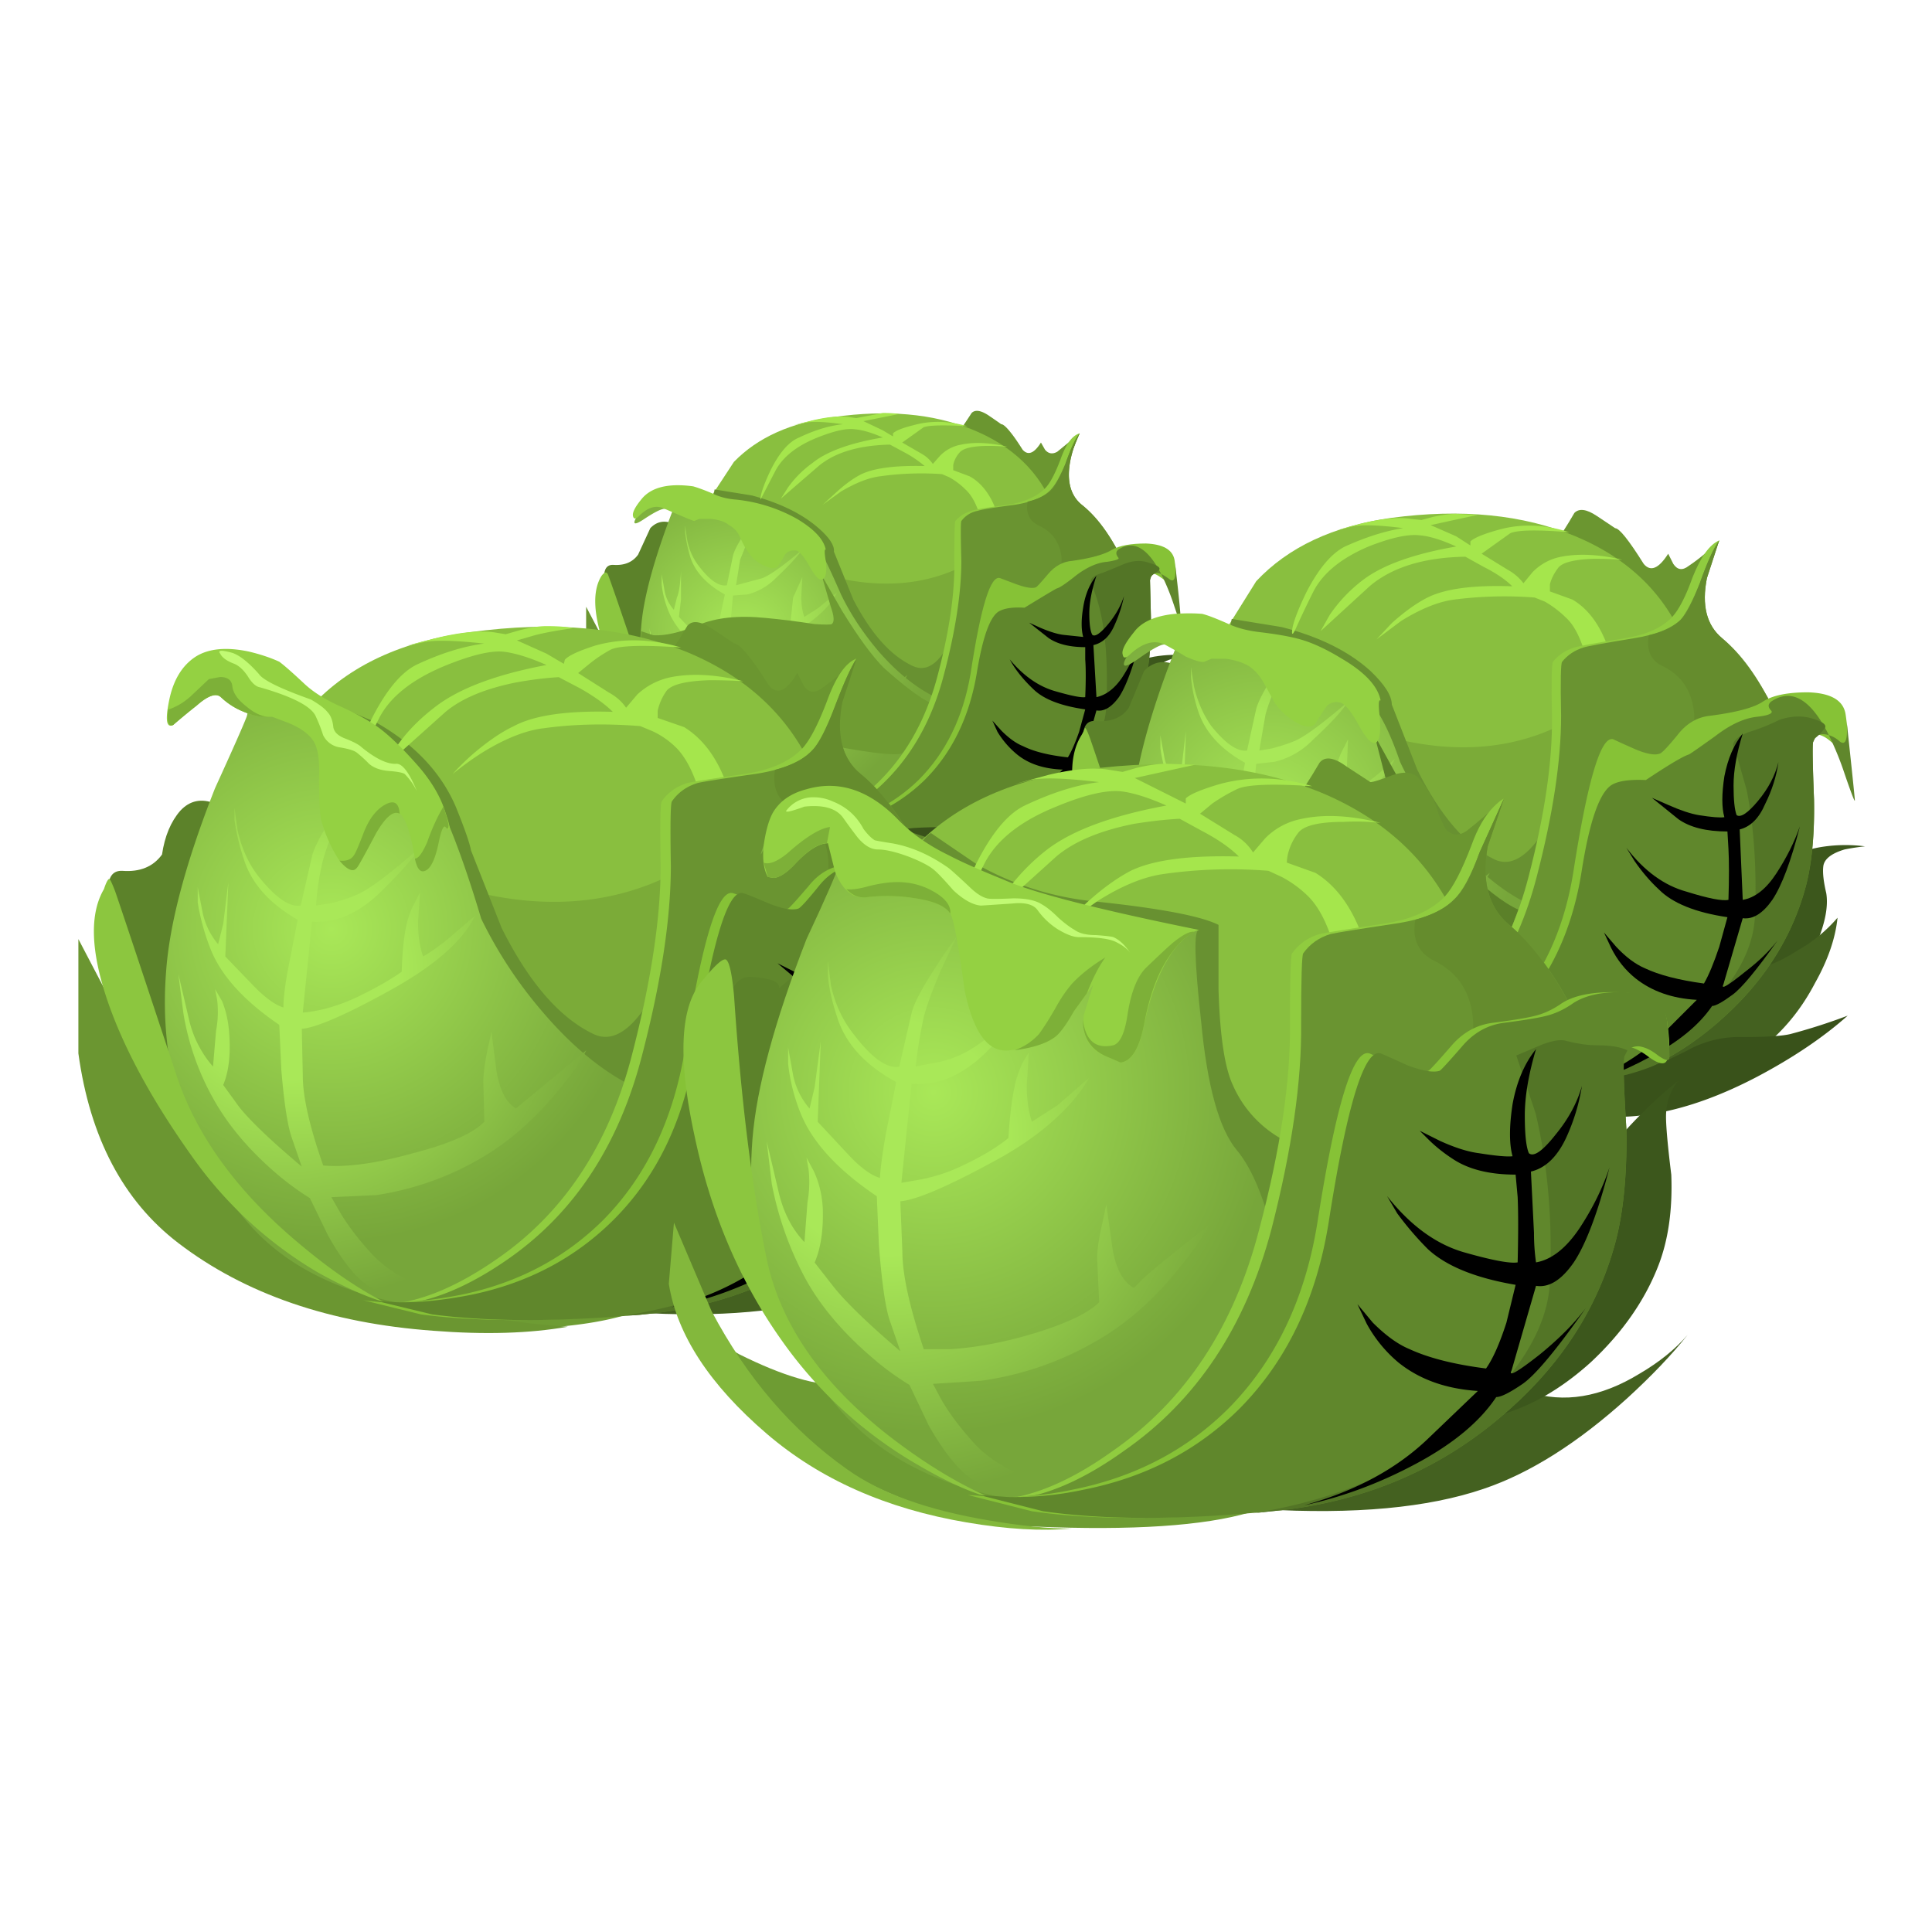 <svg xmlns="http://www.w3.org/2000/svg" xmlns:xlink="http://www.w3.org/1999/xlink" width="20" height="20"><symbol id="c" viewBox="0 -12.7 8.75 12.7"><path d="M6-1.55c.1.633.317 1.15.65 1.55-.233-.7-.35-1.317-.35-1.85 0-.533.05-.883.15-1.05.133-.1.383.067.75.5s.633.9.8 1.4c-.1-.5-.267-1-.5-1.5-.233-.5-.567-.8-1-.9l.15-2.55c.467.1.883.417 1.25.95.367.567.65 1.133.85 1.7-.333-1.267-.667-2.15-1-2.65-.367-.5-.733-.716-1.1-.65L6.1-8.55l-.15-.4c-.1-.2.167-.05.8.45a6.99 6.99 0 011.1 1c-.717-.97-1.234-1.57-1.55-1.8-.4-.267-.667-.4-.8-.4-.433-.7-1.183-1.316-2.25-1.85A10.514 10.514 0 000-12.7c1.5.4 2.7 1.034 3.6 1.9L5-9.5c-.933.033-1.683.283-2.25.75a4.36 4.36 0 00-.95 1.1l-.25.55.45-.5c.367-.367.717-.617 1.05-.75.533-.267 1.267-.45 2.2-.55.167.267.35.683.55 1.25l.3 1.1c-1.167.167-2 .483-2.5.95-.533.5-.934 1-1.2 1.5.667-.8 1.4-1.316 2.2-1.55.8-.233 1.3-.333 1.5-.3.033.8.033 1.417 0 1.85v.6c-.767 0-1.367.15-1.8.45l-.95.75.55-.25c.467-.2.85-.317 1.15-.35L6-3c-.1.367-.1.85 0 1.45z" clip-rule="evenodd" fill-rule="evenodd"/></symbol><symbol id="f" viewBox="0 -17.45 11.65 17.45"><path d="M10.3-8.15c-.466-.667-.95-.967-1.45-.9L7.9-12.3c-.133-.267.233-.05 1.1.65.637.489 1.153.989 1.55 1.5-1.021-1.44-1.754-2.324-2.2-2.65-.5-.367-.833-.55-1-.55-.633-.933-1.65-1.767-3.05-2.5-1.4-.767-2.833-1.3-4.3-1.6 1.967.567 3.567 1.434 4.8 2.6l1.8 1.8c-1.2.066-2.2.417-3 1.05-.5.4-.9.9-1.2 1.5l-.35.75.6-.7c.467-.5.934-.85 1.4-1.05.7-.333 1.667-.583 2.9-.75.233.4.483 1 .75 1.8L8.1-9c-1.567.233-2.683.683-3.35 1.35-.433.4-.833.867-1.2 1.4l-.4.65C4.017-6.733 5-7.45 6.1-7.75c1.066-.333 1.75-.467 2.05-.4.033 1.066.033 1.9 0 2.5l-.05.85c-1.033 0-1.833.2-2.4.6L4.4-3.15l.8-.35c.6-.267 1.1-.433 1.5-.5.633-.1 1.05-.133 1.25-.1-.133.467-.133 1.133 0 2 .167.867.467 1.567.9 2.1-.3-.967-.45-1.817-.45-2.55 0-.7.05-1.184.15-1.45.2-.133.55.1 1.05.7s.833 1.233 1 1.9c-.1-.7-.317-1.383-.65-2.05-.3-.7-.717-1.117-1.25-1.25l.15-3.45c.6.1 1.15.533 1.65 1.3s.883 1.533 1.15 2.3c-.433-1.7-.883-2.9-1.35-3.6z" clip-rule="evenodd" fill-rule="evenodd"/></symbol><symbol id="i" viewBox="0 -20.55 13.75 20.55"><path d="M12.55-1.65a8.433 8.433 0 00-.8-2.45c-.367-.8-.867-1.283-1.5-1.45l.1-2.75c0-.467.033-.9.1-1.3.7.1 1.35.6 1.95 1.5.6.9 1.05 1.817 1.35 2.75-.5-2.033-1.033-3.45-1.6-4.25-.533-.833-1.1-1.2-1.7-1.1l-1.1-3.8c-.167-.3.267-.05 1.3.75.757.605 1.374 1.214 1.85 1.825-1.226-1.726-2.109-2.784-2.65-3.175-.6-.433-1-.65-1.2-.65-.733-1.1-1.917-2.083-3.55-2.95-1.667-.9-3.367-1.517-5.1-1.85 2.333.633 4.217 1.65 5.65 3.05l2.2 2.1c-1.467.066-2.667.483-3.6 1.25A6.258 6.258 0 002.8-12.4l-.4.85.7-.8c.566-.566 1.117-.967 1.65-1.2.867-.4 2.017-.7 3.45-.9.3.467.6 1.167.9 2.1l.45 1.7c-1.833.3-3.15.833-3.95 1.6A8.33 8.33 0 004.25-7.4l-.5.75C4.783-7.95 5.933-8.8 7.2-9.2c1.267-.367 2.066-.5 2.4-.4.033 1.267.033 2.233 0 2.9l-.05 1c-1.2 0-2.133.233-2.8.7L5.2-3.7l.9-.45c.733-.333 1.333-.533 1.8-.6.767-.1 1.267-.133 1.5-.1-.167.533-.167 1.317 0 2.35.167 1.033.517 1.867 1.05 2.5-.333-1.167-.5-2.167-.5-3 0-.867.05-1.45.15-1.75.233-.167.65.117 1.25.85.567.733.967 1.483 1.2 2.25z" clip-rule="evenodd" fill-rule="evenodd"/></symbol><symbol id="l" viewBox="0 -22.35 14.95 22.35"><path d="M11.35 0c-.367-1.233-.55-2.317-.55-3.25 0-.933.067-1.55.2-1.85.233-.2.667.1 1.3.9.633.767 1.067 1.567 1.3 2.4a9.71 9.71 0 00-.8-2.6c-.433-.9-1-1.434-1.7-1.6l.15-3c0-.5.033-.983.1-1.45.767.133 1.483.7 2.15 1.7.633.967 1.117 1.95 1.45 2.95-.567-2.2-1.15-3.75-1.75-4.65-.6-.867-1.217-1.25-1.85-1.15l-1.2-4.15c-.167-.333.3-.067 1.4.8.945.773 1.695 1.531 2.25 2.275-1.437-2.042-2.47-3.284-3.1-3.725-.633-.434-1.067-.65-1.3-.65-.8-1.2-2.1-2.284-3.9-3.25-1.8-.967-3.633-1.65-5.5-2.05 2.533.7 4.583 1.817 6.15 3.35l2.35 2.25c-1.567.1-2.867.567-3.9 1.4a6.586 6.586 0 00-1.55 1.9l-.45.95.75-.9c.633-.633 1.233-1.067 1.8-1.3.934-.433 2.184-.75 3.75-.95.333.467.667 1.217 1 2.25l.45 1.85c-1.967.333-3.4.917-4.3 1.75a15.393 15.393 0 00-1.5 1.75l-.5.85C5.183-8.633 6.433-9.55 7.8-9.95c1.4-.4 2.284-.566 2.65-.5.033 1.4.033 2.467 0 3.2l-.1 1.1c-1.267 0-2.283.25-3.05.75-.466.3-.883.633-1.25 1l-.4.4 1-.5c.733-.333 1.367-.533 1.9-.6.833-.133 1.383-.183 1.65-.15-.167.6-.167 1.45 0 2.55.2 1.1.583 2 1.15 2.7z" clip-rule="evenodd" fill-rule="evenodd"/></symbol><radialGradient id="a" cx="25.3" cy="11.05" r="9.225" gradientTransform="matrix(.582 0 0 -.567 20.25 43.588)" gradientUnits="userSpaceOnUse"><stop stop-color="#A9E858" offset="0"/><stop stop-color="#77A63A" offset="1"/></radialGradient><radialGradient id="b" cx="24.2" cy="10.55" r="10.3" gradientTransform="matrix(.582 0 0 -.567 20.25 43.016)" gradientUnits="userSpaceOnUse"><stop stop-color="#A9E858" offset=".326"/><stop stop-color="#77A63A" offset="1"/></radialGradient><radialGradient id="d" cx="58.45" cy="20.05" r="12.338" gradientTransform="matrix(.582 0 0 -.582 15.95 54.223)" gradientUnits="userSpaceOnUse"><stop stop-color="#A9E858" offset="0"/><stop stop-color="#77A63A" offset="1"/></radialGradient><radialGradient id="e" cx="57" cy="19.35" r="13.775" gradientTransform="matrix(.582 0 0 -.581 15.95 53.399)" gradientUnits="userSpaceOnUse"><stop stop-color="#A9E858" offset=".326"/><stop stop-color="#77A63A" offset="1"/></radialGradient><radialGradient id="g" cx="12.55" cy="25.4" r="15.388" gradientTransform="matrix(.582 0 0 -.581 15.95 60.435)" gradientUnits="userSpaceOnUse"><stop stop-color="#A9E858" offset="0"/><stop stop-color="#77A63A" offset="1"/></radialGradient><radialGradient id="h" cx="10.5" cy="27.45" r="16.25" gradientTransform="matrix(.582 0 0 -.581 15.95 62.82)" gradientUnits="userSpaceOnUse"><stop stop-color="#A9E858" offset=".326"/><stop stop-color="#77A63A" offset="1"/></radialGradient><radialGradient id="j" cx="42.05" cy="33.4" r="16.725" gradientTransform="matrix(.582 0 0 -.581 15.95 69.739)" gradientUnits="userSpaceOnUse"><stop stop-color="#A9E858" offset="0"/><stop stop-color="#77A63A" offset="1"/></radialGradient><radialGradient id="k" cx="39.85" cy="35.6" r="17.65" gradientTransform="matrix(.582 0 0 -.581 15.95 72.297)" gradientUnits="userSpaceOnUse"><stop stop-color="#A9E858" offset=".326"/><stop stop-color="#77A63A" offset="1"/></radialGradient><g transform="translate(-5.01 -6.963) scale(.363)"><path d="M45.261 38.897c.271-.523.756-.854 1.454-.989.349-.058.669-.067.959-.028-.136.019-.28.048-.436.087-.271.077-.417.194-.437.349 0 .136.029.311.087.523.039.271-.029.621-.203 1.048-.233.562-.61 1.075-1.135 1.541-.581.523-1.192.833-1.832.931.602-1.474 1.116-2.629 1.543-3.462z" clip-rule="evenodd" fill="#3c571c" fill-rule="evenodd"/><path d="M44.358 40.41c.602.174 1.231.058 1.891-.35.349-.213.63-.445.844-.698-.039.427-.194.883-.466 1.367-.523.97-1.318 1.639-2.385 2.007-.931.31-2.161.427-3.693.349-1.57-.097-2.016-.223-1.337-.378.116-.02.843-.465 2.181-1.338 1.395-.814 2.384-1.134 2.965-.959z" clip-rule="evenodd" fill="#446120" fill-rule="evenodd"/><path d="M36.681 41.573c3.257.427 4.808.746 4.653.959-.232.252-.552.446-.959.582-.775.213-1.968.291-3.577.232a5.956 5.956 0 01-2.298-.494c-1.241-.484-2.365-1.328-3.374-2.53l-.233-.291.96.523c.717.35 1.289.515 1.716.495.814-.02 1.338-.02 1.571 0 .601.058 1.114.233 1.541.524z" clip-rule="evenodd" fill="#6e9c33" fill-rule="evenodd"/><path d="M30.516 36.483l1.193 2.269c.988 1.629 1.938 2.753 2.85 3.373.892.621 2.491 1.019 4.799 1.192-.698.116-1.513.146-2.443.088-1.861-.136-3.393-.659-4.595-1.57-1.008-.737-1.609-1.852-1.803-3.345v-2.007z" clip-rule="evenodd" fill="#6b9631" fill-rule="evenodd"/><path d="M43.951 33.546c.02.175-.436.301-1.366.379-.931.058-1.483-.02-1.658-.233-.155-.174-.31-.475-.465-.901l-.174-.553c.271-.097.533-.31.785-.639.116-.155.262-.369.437-.64.097-.097.252-.078.465.058.116.078.243.165.379.262.058 0 .154.087.29.262.078.097.185.252.32.465.155.175.329.106.523-.204l.116.204c.097.116.213.136.349.059l.64-.524a23.33 23.33 0 00-.349.873c-.214.618-.31.997-.292 1.132z" clip-rule="evenodd" fill="#6b9630" fill-rule="evenodd"/><path d="M34.878 42.3c-.232-.02-.504-.146-.814-.378-.621-.466-1.134-1.202-1.542-2.21a207.62 207.62 0 01-1.309-3.229c-.271-.814-.243-1.212.087-1.192.31.02.542-.077.698-.291l.349-.756c.349-.368.844-.185 1.483.553.37.427.719 2.928 1.048 7.503z" clip-rule="evenodd" fill="#5c822a" fill-rule="evenodd"/><path d="M34.064 33.372l.668-1.019c.679-.698 1.629-1.124 2.85-1.279 1.512-.213 2.821-.097 3.926.349 1.163.465 1.948 1.221 2.355 2.268.504 1.222.397 2.628-.32 4.217-.795 1.765-1.986 2.676-3.577 2.734-1.726.058-3.286-.756-4.682-2.443-1.394-1.725-1.802-3.334-1.22-4.827z" clip-rule="evenodd" fill="#89bf3f" fill-rule="evenodd"/><path d="M41.684 35.088c.601-.388 1.037-.814 1.309-1.28.291 1.59.242 3.063-.146 4.421-.232.854-.708 1.338-1.425 1.454a31.52 31.52 0 00-3.403.175c-1.318.154-2.143-.185-2.472-1.019-.116-.949-.223-1.492-.32-1.628-.349-.563-.485-1.009-.407-1.338.136-.602 1.018-.688 2.646-.262 1.61.408 3.015.233 4.218-.523z" clip-rule="evenodd" fill="#7bab38" fill-rule="evenodd"/><path d="M34.005 33.721c.078-.116.136-.31.175-.581l1.076.174c.795.214 1.425.523 1.891.931.31.271.456.494.436.669l.553 1.367c.504.969 1.066 1.6 1.687 1.89.446.214.854-.126 1.221-1.018.136 1.066 0 1.735-.407 2.007-.407.252-2.695-.756-6.863-3.024.02-.368.049-.746.087-1.135.057-.776.106-1.202.144-1.28z" clip-rule="evenodd" fill="#689131" fill-rule="evenodd"/><path d="M42.235 33.808c.175.505.165 1.058-.028 1.658a3.401 3.401 0 01-.378.756 5.122 5.122 0 000-2.035c-.117-.505-.281-.854-.495-1.047a2.1 2.1 0 00-.465-.35l-.204-.087a8.442 8.442 0 00-1.745.059c-.33.038-.708.184-1.134.436l-.523.378.349-.319c.271-.252.523-.437.756-.553.369-.175.97-.252 1.803-.232a3.317 3.317 0 00-.61-.407l-.378-.204c-.892.02-1.57.223-2.036.611l-1.076.93.203-.319c.194-.271.427-.504.698-.698.407-.329 1.076-.572 2.006-.727-.31-.135-.572-.213-.785-.232-.232-.039-.591.039-1.076.232-.582.233-.979.543-1.192.931l-.437.843c0-.154.097-.436.291-.843.252-.505.523-.814.814-.931.446-.213.863-.339 1.25-.378-.562-.078-.94-.087-1.134-.029l-.291.058.582-.146c.427-.097.766-.126 1.018-.087l.204.029.756-.146c.194 0 .349.01.465.029l-1.018.204.552.262.291.174v-.088c.078-.077.271-.155.582-.232.485-.136.999-.126 1.542.029-.679-.039-1.096-.029-1.25.029l-.611.436.553.32a.94.94 0 01.32.291l.204-.232a1.1 1.1 0 01.61-.32c.368-.077.805-.058 1.309.059-.775-.059-1.231 0-1.366.174a.742.742 0 00-.175.35v.146l.466.175c.348.19.61.539.783 1.043z" clip-rule="evenodd" fill="#a5e64c" fill-rule="evenodd"/><path d="M33.002 33.313c.059-.01.122-.02.189-.029h.029c.108-.181.185-.2.233-.058a.099.099 0 00.015.029c.278-.011.564.027.858.116.155.058.649.271 1.483.64.698.311 1.192.669 1.483 1.076.039.038.204.388.494 1.047.271.563.63 1.104 1.076 1.628.543.621 1.105 1.066 1.687 1.338.543.252.882.824 1.018 1.716.117.679.641.97 1.571.873-.485.484-1.416.882-2.792 1.192-.775.155-1.647.213-2.617.174-1.919-.077-3.315-.601-4.188-1.57-1.125-1.26-1.609-2.733-1.454-4.42.058-.795.349-1.881.873-3.258.068-.167.131-.303.188-.407-.016-.009-.03-.019-.043-.028a.511.511 0 00-.103-.059zm-.102.117c-.019.175-.068.262-.145.262-.097 0-.291.098-.582.291-.232.155-.32.165-.262.029.15-.334.49-.562 1.018-.684a.159.159 0 00-.029.102z" clip-rule="evenodd" fill="url(#a)" fill-rule="evenodd"/><path d="M35.111 34.273c.116-.175.233-.339.349-.494l-.552 1.366-.116.728.756-.204c.233-.097.611-.368 1.134-.814-.136.194-.388.466-.756.814a1.73 1.73 0 01-.814.466l-.407.029-.146 1.599.291-.028c.232-.059.456-.136.669-.232.349-.155.621-.311.814-.466l.087-.814.262-.581-.029.552c0 .233.029.427.087.582l.407-.262.523-.437c-.213.446-.717.883-1.512 1.309-.504.271-.931.466-1.28.582l-.349.087.029.814c0 .388.126.921.378 1.6h.437c.368-.02.766-.087 1.192-.203.659-.175 1.085-.359 1.279-.553l-.029-.728.146-.872.087.698c.059.349.184.571.378.669l.145-.146 1.105-.901a4.815 4.815 0 01-2.007 1.978 5.8 5.8 0 01-1.803.581l-.786.029.146.262c.136.213.33.455.582.727.388.446 1.047.747 1.978.901l-.901.029a2.19 2.19 0 01-1.105-.319c-.233-.136-.485-.437-.756-.901l-.349-.669a4.719 4.719 0 01-1.745-1.745 6.317 6.317 0 01-.523-1.513l-.087-.697.204.843c.078.311.213.572.407.785l.058-.64a2.674 2.674 0 000-.553l-.029-.174.145.203c.078.194.126.397.146.61.02.35-.029.641-.146.873l.32.407c.194.252.563.601 1.105 1.047l-.174-.523c-.077-.214-.136-.611-.174-1.192l-.029-.785c-.659-.446-1.085-.901-1.279-1.367a2.808 2.808 0 01-.204-.785v-.291l.087.495c.039.193.126.368.262.523l.087-.35c.059-.136.097-.388.116-.756v.814l-.058.494.465.494c.213.233.407.378.582.437 0-.194.029-.446.087-.756l.175-.814c-.524-.291-.853-.649-.989-1.076a4.107 4.107 0 01-.146-.698v-.203l.058.407c.058.31.184.581.378.814.291.368.543.533.756.494l.175-.844c.037-.155.173-.407.406-.756z" clip-rule="evenodd" fill="url(#b)" fill-rule="evenodd"/><path d="M37.815 36.6c.465.757.863 1.299 1.192 1.629.562.504.999.834 1.309.988-.291.737-.543 1.212-.756 1.426-.194.213-2.724-.262-7.591-1.426l.117-2.035.349.116c.329.02.756-.077 1.279-.291.504-.213 1.144-.281 1.919-.203.426.039.892.097 1.396.175.291.019.456.019.494 0 .078-.059.068-.224-.029-.495l-.262-.901z" clip-rule="evenodd" fill="#6f9c32" fill-rule="evenodd"/><path d="M46.017 39.188c-.33 1.066-1.163 1.822-2.501 2.268-2.056.718-4.43 1.193-7.125 1.426l1.687-.757c1.202-.833 2.016-2.035 2.443-3.605.349-1.299.514-2.414.495-3.345 0-.717.01-1.096.028-1.134a.955.955 0 01.466-.291c.097-.039.446-.097 1.047-.175.465-.077.814-.232 1.047-.465.136-.136.281-.407.437-.814.155-.446.339-.698.552-.756a2.737 2.737 0 00-.349.756c-.174.581-.097 1.008.233 1.279.406.33.766.814 1.075 1.454.349.64.533 1.241.553 1.804.076 1.105.047 1.89-.088 2.355z" clip-rule="evenodd" fill="#90cc3f" fill-rule="evenodd"/><path d="M46.19 39.188c-.329 1.066-1.153 1.822-2.472 2.268-2.055.718-4.439 1.193-7.154 1.426l1.687-.757c1.202-.833 2.017-2.035 2.443-3.605.349-1.299.523-2.414.523-3.345-.02-.717-.02-1.096 0-1.134a.744.744 0 01.466-.291c.116-.039.475-.097 1.076-.175.465-.077.795-.213.988-.407.136-.136.281-.388.437-.756.155-.446.291-.737.406-.873a3.229 3.229 0 00-.261.756c-.116.581-.01 1.008.319 1.279.407.33.775.814 1.105 1.454.329.64.514 1.241.552 1.804.08 1.086.041 1.871-.115 2.356z" clip-rule="evenodd" fill="#6a9431" fill-rule="evenodd"/><path d="M44.649 33.575c.349.271.669.669.96 1.192a4.75 4.75 0 01.61 1.57c-.058.155-.154.34-.29.553-.271.407-.796.543-1.571.407-.795-.155-1.027-.465-.697-.931.31-.465.445-.911.407-1.338-.059-.407-.281-.698-.669-.872-.252-.136-.35-.358-.291-.669.329-.077.571-.204.727-.378.098-.136.214-.369.35-.698.155-.446.291-.737.406-.873a3.229 3.229 0 00-.261.756c-.116.583-.01 1.01.319 1.281z" clip-rule="evenodd" fill="#658c2d" fill-rule="evenodd"/><path d="M30.952 35.611c.097-.136.165-.136.204 0 .097.252.475 1.356 1.134 3.315.368 1.047 1.105 2.025 2.21 2.937.543.446 1.057.786 1.542 1.019-.33-.098-.727-.271-1.192-.523a7.028 7.028 0 01-2.297-2.036c-.718-1.008-1.231-1.938-1.542-2.792-.292-.873-.311-1.512-.059-1.92z" clip-rule="evenodd" fill="#8cc63f" fill-rule="evenodd"/><path d="M46.424 36.92c.019.775-.049 1.425-.204 1.948-.311 1.047-.94 1.958-1.89 2.733-1.086.873-2.356 1.367-3.81 1.483-1.532.155-2.802.155-3.81 0l-1.047-.262.465.059c.407 0 .824-.039 1.251-.116 1.047-.214 1.919-.659 2.617-1.338.775-.775 1.27-1.784 1.483-3.024.291-1.92.572-2.831.844-2.734.058.02.213.078.465.175.271.097.456.126.553.087.02 0 .136-.126.349-.378.194-.232.427-.358.698-.378.543-.077.921-.185 1.135-.32.213-.116.532-.174.959-.174.485.02.757.174.814.465.058.388.049.611-.029.669-.058.039-.154 0-.29-.116-.33-.252-.524-.242-.582.029-.02.077-.01.474.029 1.192z" clip-rule="evenodd" fill="#86c236" fill-rule="evenodd"/><path d="M46.627 36.92c0 .795-.077 1.444-.232 1.948-.311 1.047-.94 1.958-1.891 2.733-1.066.873-2.326 1.367-3.78 1.483-2.462.232-4.091.146-4.886-.262l.494.059c.407 0 .824-.039 1.25-.116 1.028-.214 1.891-.659 2.588-1.338.776-.775 1.27-1.784 1.483-3.024.175-1.086.397-1.688.669-1.804.155-.077.388-.106.697-.087.602-.368.912-.553.931-.553.078-.02.263-.146.553-.378.311-.232.602-.358.873-.378.252-.039.358-.078.319-.116-.077-.098-.077-.175 0-.233.431-.281.838-.049 1.222.698-.171-.064-.278-.007-.32.175zm.291-1.367c.068.032.146.08.232.146.146.109.199-.046.16-.465.126 1.068.179 1.64.16 1.716 0 .038-.068-.146-.204-.553a6.752 6.752 0 00-.348-.844z" clip-rule="evenodd" fill="#60872c" fill-rule="evenodd"/><path d="M46.598 35.728l.029 1.192c0 .795-.077 1.444-.232 1.948-.311 1.047-.94 1.958-1.891 2.733-1.066.873-2.326 1.367-3.78 1.483l-.32.029c1.532-.232 2.772-.785 3.722-1.658.776-.697 1.183-1.396 1.222-2.094.077-1.57-.068-2.753-.437-3.548v-.087c.02-.078.126-.146.32-.203.155-.059.368-.146.64-.263.252-.097.485-.106.698-.028.271.077.358.155.262.232a4.004 4.004 0 00-.204.146z" clip-rule="evenodd" fill="#537526" fill-rule="evenodd"/><use transform="matrix(.582 0 0 -.582 41.2 35.6)" y="-12.7" width="8.75" height="12.7" opacity=".199" xlink:href="#c"/><path d="M32.755 33.691c-.233-.116-.476-.048-.727.204-.097.097-.155.097-.175 0-.02-.097.058-.252.233-.466.271-.349.766-.475 1.483-.378.136.039.32.106.553.204.194.097.417.155.669.174a4.478 4.478 0 011.745.553c.485.291.756.582.814.872-.039-.019-.039.088 0 .32.039.291.01.466-.087.523-.078.059-.194-.049-.349-.319-.174-.311-.31-.476-.407-.495-.136-.019-.243.02-.32.116a5.63 5.63 0 01-.174.291c-.058.116-.194.126-.407.029a1.056 1.056 0 01-.494-.437c-.039-.038-.116-.184-.233-.436a.69.69 0 00-.291-.291c-.116-.098-.291-.155-.523-.175h-.32l-.146.059c-.02.002-.301-.114-.844-.348z" clip-rule="evenodd" fill="#94d142" fill-rule="evenodd"/><path d="M45.405 42.678c-1.531.775-2.879 1.009-4.042.698-1.241-.33-1.803-.514-1.687-.553.097-.039.659-.058 1.687-.058a5.62 5.62 0 002.53-.641c.388-.193.785-.29 1.192-.29.543 0 .892-.02 1.047-.059a11.33 11.33 0 001.192-.378c-.522.466-1.162.893-1.919 1.281z" clip-rule="evenodd" fill="#39521a" fill-rule="evenodd"/><path d="M63.731 44.685c.368-.717 1.019-1.163 1.948-1.338a4.313 4.313 0 011.309-.029 6.13 6.13 0 00-.581.088c-.388.116-.592.281-.61.494-.02.175.009.427.086.756.059.368-.028.834-.261 1.396-.291.775-.785 1.483-1.483 2.123-.775.717-1.6 1.144-2.473 1.279l.728-1.716a77.68 77.68 0 011.337-3.053z" clip-rule="evenodd" fill="#3c571c" fill-rule="evenodd"/><path d="M65.069 46.284a4.233 4.233 0 001.135-.931c-.059.582-.271 1.202-.641 1.861-.698 1.338-1.765 2.259-3.199 2.763-1.24.427-2.879.581-4.915.465-2.132-.136-2.732-.31-1.803-.522.136-.02 1.105-.631 2.908-1.833 1.9-1.124 3.229-1.561 3.984-1.309.796.252 1.64.088 2.531-.494z" clip-rule="evenodd" fill="#446120" fill-rule="evenodd"/><path d="M48.114 47.68c1.027-.038 1.726-.038 2.095 0 .775.078 1.454.311 2.035.698 4.362.602 6.437 1.037 6.224 1.309-.252.35-.679.61-1.279.785-1.027.311-2.627.427-4.799.35-1.105-.059-2.123-.281-3.054-.67-1.744-.717-3.238-1.87-4.479-3.46l-.319-.437 1.279.728c.969.484 1.735.716 2.297.697z" clip-rule="evenodd" fill="#6e9c33" fill-rule="evenodd"/><path d="M43.985 41.398l1.628 3.111c1.338 2.249 2.608 3.8 3.81 4.653.737.523 2.026.95 3.868 1.279.911.155 1.755.262 2.53.32-.911.155-1.997.194-3.257.116-2.481-.175-4.537-.882-6.166-2.123-1.338-1.027-2.142-2.559-2.413-4.595z" clip-rule="evenodd" fill="#6b9631" fill-rule="evenodd"/><path d="M59.34 33.896l.523.349c.117 0 .389.34.814 1.018.194.233.427.136.698-.29l.146.29c.116.175.262.194.436.059.291-.194.582-.437.873-.727-.155.388-.311.795-.466 1.221-.291.834-.427 1.357-.407 1.57.039.253-.562.417-1.803.495-1.261.077-2.007-.029-2.239-.32-.194-.252-.388-.659-.581-1.222l-.262-.756c.367-.136.717-.427 1.047-.872.174-.233.368-.533.581-.902.136-.137.349-.108.64.087z" clip-rule="evenodd" fill="#6b9630" fill-rule="evenodd"/><path d="M49.83 49.396c-.31-.038-.669-.223-1.075-.552-.834-.621-1.522-1.619-2.065-2.996a567.784 567.784 0 01-1.745-4.449c-.368-1.124-.339-1.677.088-1.657.445.038.766-.088.96-.379l.436-1.047c.484-.504 1.154-.252 2.007.756.502.581.968 4.023 1.394 10.324z" clip-rule="evenodd" fill="#5c822a" fill-rule="evenodd"/><path d="M48.755 37.152l.872-1.396c.911-.97 2.19-1.57 3.839-1.804 2.017-.271 3.771-.097 5.264.523 1.531.641 2.578 1.668 3.141 3.083.64 1.687.484 3.625-.465 5.816-1.048 2.424-2.627 3.664-4.74 3.723-2.308.077-4.392-1.047-6.253-3.374-1.882-2.325-2.434-4.516-1.658-6.571z" clip-rule="evenodd" fill="#89bf3f" fill-rule="evenodd"/><path d="M60.707 37.763l.203 1.979c.059 1.551-.067 2.897-.378 4.042-.329 1.183-.979 1.852-1.948 2.007-1.609.02-3.121.106-4.537.262-1.764.213-2.879-.262-3.344-1.425-.136-1.28-.262-2.017-.379-2.211-.484-.756-.668-1.366-.552-1.832.193-.854 1.376-.988 3.548-.407 2.133.582 4.004.359 5.613-.669.814-.525 1.406-1.106 1.774-1.746z" clip-rule="evenodd" fill="#7bab38" fill-rule="evenodd"/><path d="M52.651 43.173l-4.275-2.269.117-1.542c.077-1.065.145-1.647.203-1.745.097-.174.174-.436.232-.784l1.426.232c1.065.271 1.909.688 2.529 1.25.407.388.61.708.61.96l.728 1.861c.659 1.318 1.396 2.172 2.21 2.56.388.174.785 0 1.193-.523.193-.271.349-.563.465-.873l.029 1.163c-.039.834-.233 1.367-.582 1.6-.328.213-1.957-.417-4.885-1.89z" clip-rule="evenodd" fill="#689131" fill-rule="evenodd"/><path d="M59.253 35.117c-.563.019-.901.106-1.018.262-.116.154-.194.31-.233.465v.204l.641.232c.465.271.813.756 1.047 1.454.252.698.232 1.454-.059 2.268a3.87 3.87 0 01-.494 1.019c.174-.989.165-1.92-.029-2.792-.155-.698-.368-1.173-.64-1.425a2.985 2.985 0 00-.611-.466l-.29-.116a11.21 11.21 0 00-2.298.059c-.446.058-.95.262-1.512.61l-.698.523.436-.465c.369-.33.708-.572 1.019-.728.504-.252 1.309-.358 2.414-.319-.194-.194-.466-.378-.814-.553l-.523-.291c-1.184.02-2.095.301-2.733.844l-1.396 1.279.262-.466c.252-.368.553-.688.901-.959.563-.446 1.464-.775 2.705-.989-.427-.193-.776-.301-1.047-.319-.33-.039-.814.067-1.454.319-.776.33-1.299.757-1.57 1.28-.194.388-.369.756-.524 1.104-.058.116-.087.136-.087.059 0-.194.136-.572.407-1.135.35-.679.717-1.114 1.105-1.309.601-.271 1.153-.445 1.657-.523-.756-.097-1.26-.106-1.512-.029l-.379.088.757-.204c.582-.136 1.037-.174 1.366-.116l.291.029.32-.087c.271-.059.494-.088.669-.088l.61.029-1.339.292.728.319.407.262v-.116c.097-.097.349-.203.756-.319.659-.194 1.348-.175 2.064.058-.911-.077-1.474-.067-1.687.029l-.814.582.756.465c.175.097.32.223.437.378l.262-.319c.232-.233.504-.378.814-.437.504-.097 1.086-.068 1.745.087a10.38 10.38 0 00-.815-.029z" clip-rule="evenodd" fill="#a5e64c" fill-rule="evenodd"/><path d="M57.421 44.976c.736.349 1.201 1.144 1.396 2.385.136.931.824 1.328 2.065 1.192-.155.155-.427.339-.814.552-.795.446-1.774.806-2.938 1.077-1.047.213-2.21.29-3.49.232-2.559-.097-4.41-.814-5.554-2.152-1.513-1.726-2.172-3.752-1.979-6.078.078-1.124.476-2.607 1.193-4.449.093-.236.175-.426.247-.567a.456.456 0 00-.044-.044 2.31 2.31 0 00-.116-.087l.174-.029.088-.015c.138-.21.234-.224.291-.043v.014c.383-.023.771.03 1.163.16.232.078.901.379 2.007.902.93.426 1.59.911 1.977 1.454.214.329.427.804.641 1.425.349.756.834 1.492 1.454 2.21.717.871 1.464 1.492 2.239 1.861zm-10.237-7.794c-.019.252-.077.378-.174.378-.116 0-.378.146-.785.437-.311.213-.427.223-.35.029.2-.451.646-.766 1.338-.945a.236.236 0 00-.029.101z" clip-rule="evenodd" fill="url(#d)" fill-rule="evenodd"/><path d="M51.924 41.021c.039-.175.107-.35.204-.523l.116-.232-.029.727c0 .311.039.582.116.814l.553-.378c.252-.194.484-.397.698-.611-.291.621-.97 1.231-2.036 1.833-.679.368-1.24.63-1.687.784l-.465.117.028 1.134c0 .504.165 1.231.495 2.182h.583a8.51 8.51 0 001.599-.291c.873-.233 1.444-.485 1.716-.757l-.029-.959.204-1.222.116.96c.077.465.232.766.466.901l.203-.204c.136-.136.64-.542 1.512-1.221-.155.29-.387.62-.697.988-.602.737-1.271 1.309-2.007 1.716a6.773 6.773 0 01-2.385.785l-1.076.059.175.349c.194.311.455.649.785 1.019.543.601 1.425 1.008 2.646 1.221l-1.192.029c-.485 0-.989-.146-1.513-.437-.31-.174-.64-.581-.988-1.222l-.437-.901c-1.027-.62-1.813-1.425-2.355-2.413a7.682 7.682 0 01-.728-2.065l-.116-.959.291 1.163c.097.427.281.785.553 1.076l.087-.873c.039-.291.049-.543.029-.756l-.058-.262.174.291c.097.252.155.533.175.843.038.485-.01.883-.146 1.192l.378.523c.271.35.775.834 1.513 1.454l-.262-.727c-.097-.311-.165-.854-.204-1.629l-.059-1.076c-.892-.601-1.454-1.221-1.687-1.861a4.741 4.741 0 01-.29-1.076v-.378l.116.641c.058.271.174.514.349.727l.146-.494.116-.989-.059 1.774.611.669c.291.329.543.523.756.581l.378-2.123c-.697-.387-1.144-.882-1.338-1.482a4.259 4.259 0 01-.203-.96v-.291l.087.553c.098.427.262.805.495 1.135.407.504.746.736 1.018.697l.262-1.192c.058-.213.242-.563.552-1.047.155-.252.312-.475.466-.669l-.32.728c-.232.543-.377.931-.436 1.163l-.175 1.018.35-.059c.291-.077.522-.154.697-.232.291-.136.785-.504 1.483-1.104-.155.252-.494.62-1.018 1.104a2.23 2.23 0 01-1.076.611l-.523.058-.232 2.211.407-.059c.329-.077.63-.185.901-.319.465-.214.834-.417 1.105-.611.019-.507.058-.895.116-1.166z" clip-rule="evenodd" fill="url(#e)" fill-rule="evenodd"/><path d="M57.101 45.121c-.368 1.027-.698 1.687-.988 1.978-.271.31-3.655-.35-10.15-1.978l.146-2.792.466.175c.446.038 1.009-.088 1.687-.379.698-.29 1.561-.388 2.589-.29.562.038 1.183.126 1.861.262.407.019.63.019.668 0 .098-.078.078-.311-.058-.698L53 40.147l.785 1.426c.602 1.027 1.135 1.764 1.6 2.21.737.717 1.308 1.163 1.716 1.338z" clip-rule="evenodd" fill="#5b8029" fill-rule="evenodd"/><path d="M64.72 45.121c-.427 1.454-1.531 2.491-3.314 3.111-1.726.602-3.829 1.105-6.312 1.513l-3.228.437 2.239-1.048c1.629-1.124 2.724-2.772 3.286-4.943.465-1.784.688-3.315.669-4.595-.02-.97-.01-1.483.029-1.542.155-.193.358-.329.61-.407.116-.038.592-.126 1.425-.262.621-.097 1.076-.3 1.367-.61.194-.213.388-.591.581-1.134.233-.582.485-.931.757-1.047l-.466 1.075c-.232.775-.136 1.348.291 1.716.543.466 1.037 1.135 1.483 2.007.445.892.688 1.726.727 2.501.117 1.473.07 2.549-.144 3.228z" clip-rule="evenodd" fill="#90cc3f" fill-rule="evenodd"/><path d="M64.981 45.121c-.445 1.454-1.55 2.491-3.315 3.111-1.725.602-3.828 1.105-6.311 1.513l-3.228.437 2.239-1.048c1.609-1.124 2.695-2.772 3.258-4.943.465-1.784.697-3.315.697-4.595-.02-.989-.01-1.503.029-1.542.155-.193.358-.329.61-.407.117-.038.592-.126 1.426-.262.62-.097 1.065-.271 1.337-.523.155-.174.34-.523.553-1.047.213-.601.397-1.008.553-1.221l-.35 1.075c-.154.775-.009 1.348.437 1.716.543.446 1.027 1.115 1.454 2.007.446.892.698 1.726.756 2.501.079 1.532.03 2.607-.145 3.228z" clip-rule="evenodd" fill="#6a9431" fill-rule="evenodd"/><path d="M64.197 39.043c.407.717.688 1.435.843 2.152l-.407.756c-.368.563-1.076.746-2.123.553-1.047-.214-1.356-.641-.931-1.28.427-.64.602-1.24.523-1.803-.077-.563-.358-.97-.843-1.222-.368-.155-.514-.455-.437-.901.446-.097.775-.271.988-.523.136-.175.291-.494.466-.96.213-.601.397-1.008.553-1.221l-.35 1.075c-.154.775-.009 1.348.437 1.716.447.388.874.94 1.281 1.658z" clip-rule="evenodd" fill="#658c2d" fill-rule="evenodd"/><path d="M44.625 40.177c.038-.058.077-.136.116-.232.02-.02.067.077.146.291.116.329.62 1.832 1.512 4.508.485 1.435 1.464 2.772 2.938 4.013.737.62 1.425 1.096 2.065 1.426-.446-.136-.979-.379-1.6-.728a9.53 9.53 0 01-3.054-2.763c-.97-1.396-1.658-2.676-2.064-3.839-.389-1.203-.408-2.094-.059-2.676z" clip-rule="evenodd" fill="#8cc63f" fill-rule="evenodd"/><path d="M64.981 44.655c-.407 1.435-1.25 2.686-2.529 3.752-1.416 1.202-3.103 1.89-5.061 2.064-2.055.175-3.752.175-5.089 0l-1.426-.349.641.028a7.154 7.154 0 001.687-.145c1.377-.291 2.54-.902 3.489-1.832 1.047-1.047 1.706-2.424 1.978-4.13.408-2.617.785-3.878 1.135-3.78.077.038.291.136.64.29.329.136.563.175.698.116.058-.019.223-.193.494-.523.252-.329.563-.514.931-.552.756-.098 1.26-.233 1.512-.407.271-.175.698-.262 1.28-.262.659.02 1.018.232 1.075.64.078.523.068.824-.028.901-.078.058-.213.01-.407-.146-.155-.136-.311-.203-.466-.203-.154 0-.252.077-.29.232-.02.116-.01.659.028 1.628.019 1.088-.078 1.981-.292 2.678z" clip-rule="evenodd" fill="#86c236" fill-rule="evenodd"/><path d="M66.262 40.322c.173.139.24-.051.203-.567.155 1.447.233 2.198.233 2.254 0 .059-.098-.193-.291-.756a8.586 8.586 0 00-.451-1.105.472.472 0 00-.159-.028c-.155 0-.253.077-.291.232-.02.116-.01.659.028 1.628.02 1.086-.077 1.979-.29 2.676-.427 1.435-1.271 2.686-2.53 3.752-1.415 1.202-3.103 1.89-5.061 2.064-2.055.175-3.752.175-5.089 0l-1.426-.349.64.028a7.327 7.327 0 001.688-.145c1.376-.291 2.529-.902 3.461-1.832 1.047-1.047 1.706-2.424 1.977-4.13.233-1.493.534-2.326.902-2.501.193-.097.504-.136.931-.116.64-.427 1.047-.669 1.221-.728.021 0 .271-.175.757-.523.427-.329.823-.514 1.192-.553.329-.038.465-.097.407-.174-.098-.098-.098-.185 0-.262.581-.389 1.129-.068 1.643.959a.817.817 0 01.305.176z" clip-rule="evenodd" fill="#60872c" fill-rule="evenodd"/><path d="M65.563 40.235l-.058.116c-.02.116-.01.659.028 1.628.02 1.086-.077 1.979-.29 2.676-.427 1.435-1.271 2.686-2.53 3.752-1.415 1.202-3.103 1.89-5.061 2.064l-.407.029c2.036-.35 3.693-1.105 4.973-2.269 1.028-.969 1.571-1.929 1.629-2.879.059-1.338-.02-2.55-.232-3.635l-.35-1.222c-.038-.039-.048-.078-.028-.116.038-.116.184-.224.436-.32a5.71 5.71 0 00.873-.349c.349-.116.669-.126.96-.029.329.097.427.204.291.319-.059.08-.137.157-.234.235z" clip-rule="evenodd" fill="#537526" fill-rule="evenodd"/><use transform="matrix(.582 0 0 -.582 58.35 40.1)" y="-17.45" width="11.65" height="17.45" opacity=".199" xlink:href="#f"/><path d="M52.069 37.967c.659.388 1.027.785 1.105 1.192-.058-.039-.067.106-.029.437.039.406.01.659-.087.756-.116.077-.281-.077-.494-.465-.233-.427-.417-.65-.553-.67-.175-.038-.311.011-.407.146-.116.175-.203.311-.262.407-.077.155-.242.175-.494.059a1.91 1.91 0 01-.698-.611 22.778 22.778 0 00-.32-.581 1.376 1.376 0 00-.378-.437c-.175-.116-.406-.193-.697-.232h-.407l-.204.087c-.077.02-.252-.028-.523-.146a11.352 11.352 0 00-.61-.349c-.291-.136-.611-.049-.96.262-.136.136-.213.146-.232.029-.039-.116.067-.33.32-.64.213-.291.601-.466 1.163-.523.291-.02.552-.02.785 0 .154.038.407.135.756.291.252.116.553.193.901.232.484.058.862.126 1.134.203.349.097.746.281 1.191.553z" clip-rule="evenodd" fill="#94d142" fill-rule="evenodd"/><path d="M63.906 49.891c-2.036 1.066-3.839 1.386-5.409.959-1.648-.445-2.395-.698-2.239-.756.136-.058.882-.078 2.239-.058a11.19 11.19 0 001.687-.204c.523-.136 1.105-.368 1.745-.698a3.04 3.04 0 011.57-.378c.679 0 1.134-.029 1.366-.087a16.635 16.635 0 001.629-.523c-.697.62-1.56 1.202-2.588 1.745z" clip-rule="evenodd" fill="#39521a" fill-rule="evenodd"/><path d="M40.059 48.64c.427-.854 1.018-1.648 1.774-2.385.368-.368.698-.659.989-.872a1.636 1.636 0 00-.146.175 1.544 1.544 0 00-.175.64c-.02.213.02.756.116 1.628.039.931-.077 1.735-.349 2.414-.369.911-.96 1.745-1.774 2.501-.911.854-1.871 1.357-2.879 1.513.951-2.386 1.765-4.257 2.444-5.614z" clip-rule="evenodd" fill="#3c571c" fill-rule="evenodd"/><path d="M41.804 53.06c.504-.31.921-.648 1.25-1.018-.406.505-.93 1.058-1.569 1.658-1.28 1.183-2.531 1.978-3.752 2.385-1.474.504-3.422.679-5.846.523-2.481-.136-3.189-.329-2.123-.582.174-.038 1.483-.563 3.926-1.57 2.559-.911 4.294-1.221 5.206-.931.93.311 1.9.156 2.908-.465z" clip-rule="evenodd" fill="#446120" fill-rule="evenodd"/><path d="M17.055 52.188l-.378-.494c1.745 1.144 3.15 1.696 4.217 1.657 1.183-.038 1.997-.038 2.443 0 .95.098 1.764.379 2.443.844 5.138.698 7.581 1.212 7.329 1.541-.31.427-.814.747-1.512.96-1.202.35-3.083.476-5.642.378a10.592 10.592 0 01-3.606-.785 12.36 12.36 0 01-5.294-4.101z" clip-rule="evenodd" fill="#6e9c33" fill-rule="evenodd"/><path d="M16.038 45.964l1.919 3.665c1.551 2.655 3.043 4.488 4.479 5.496.872.62 2.394 1.124 4.566 1.513 1.085.193 2.084.319 2.995.378-1.086.193-2.365.232-3.839.116-2.947-.214-5.37-1.047-7.271-2.501-1.57-1.202-2.52-3.005-2.85-5.409v-3.258z" clip-rule="evenodd" fill="#6b9631" fill-rule="evenodd"/><path d="M34.737 37.53c.155 0 .485.397.989 1.192.233.291.504.175.814-.349l.175.349c.135.214.31.242.523.088.329-.233.659-.514.988-.844l-.523 1.425c-.329.989-.484 1.6-.465 1.832.039.311-.669.514-2.123.611-1.474.077-2.356-.049-2.646-.379-.233-.31-.465-.795-.698-1.454l-.291-.901c.426-.136.833-.465 1.221-.988.213-.291.446-.649.698-1.076.136-.175.378-.146.727.087z" clip-rule="evenodd" fill="#6b9630" fill-rule="evenodd"/><path d="M18.422 43.551c.077-.523.251-.94.523-1.251.543-.581 1.318-.271 2.327.931.369.446.756 2.607 1.164 6.485.213 1.938.378 3.839.494 5.7-.368-.059-.795-.271-1.28-.64-.988-.757-1.803-1.948-2.442-3.577-1.28-3.258-1.949-5.002-2.007-5.235-.446-1.318-.417-1.968.087-1.948.504.039.882-.117 1.134-.465z" clip-rule="evenodd" fill="#5c822a" fill-rule="evenodd"/><path d="M21.679 40.962c.155-.523.495-1.075 1.018-1.657 1.066-1.144 2.569-1.842 4.508-2.094 2.404-.33 4.478-.136 6.223.581 1.803.757 3.034 1.978 3.693 3.664.776 1.959.591 4.236-.552 6.835-1.241 2.869-3.102 4.333-5.584 4.392-2.714.096-5.176-1.222-7.387-3.956-2.209-2.753-2.849-5.341-1.919-7.765z" clip-rule="evenodd" fill="#89bf3f" fill-rule="evenodd"/><path d="M35.755 41.66l.233 2.355c.077 1.822-.078 3.412-.466 4.77-.388 1.376-1.144 2.152-2.268 2.326-1.9.02-3.684.127-5.351.32-2.094.232-3.402-.33-3.926-1.687-.174-1.513-.33-2.375-.465-2.589-.562-.911-.785-1.638-.668-2.181.232-.989 1.628-1.135 4.188-.437 2.501.679 4.711.407 6.631-.814.948-.619 1.646-1.307 2.092-2.063z" clip-rule="evenodd" fill="#7bab38" fill-rule="evenodd"/><path d="M22.901 39.246l.058-.116 1.542.64c1.105.621 1.871 1.426 2.297 2.414.252.62.397 1.037.436 1.25l.873 2.211c.775 1.551 1.648 2.559 2.617 3.024.446.213.902.01 1.367-.61.252-.311.446-.65.582-1.019l.029 1.367c-.058.969-.281 1.59-.669 1.861-.407.271-2.336-.466-5.787-2.21a104.497 104.497 0 01-5.06-2.676c.252-.97.514-1.958.785-2.967.542-1.996.852-3.053.93-3.169z" clip-rule="evenodd" fill="#689131" fill-rule="evenodd"/><path d="M28.223 37.269l.407-.116c.291-.077.543-.116.756-.116.329 0 .582.02.756.059-.543.077-.94.154-1.192.232l-.407.116.844.378.494.291.029-.116c.097-.116.388-.252.873-.407.776-.214 1.59-.194 2.443.058-1.085-.077-1.754-.058-2.006.059a4.038 4.038 0 00-.611.407l-.32.262.872.553c.213.116.378.262.495.436l.32-.378a1.98 1.98 0 01.96-.494c.601-.116 1.289-.078 2.064.116-.31-.02-.63-.029-.959-.029-.659.02-1.066.116-1.222.291a1.548 1.548 0 00-.262.582v.203l.756.262c.563.35.979.931 1.25 1.745.271.795.242 1.677-.087 2.646a4.48 4.48 0 01-.582 1.222c.213-1.145.204-2.239-.029-3.286-.174-.795-.426-1.367-.756-1.717a2.415 2.415 0 00-.698-.494l-.349-.145c-.97-.078-1.88-.059-2.734.058-.523.058-1.115.291-1.774.698a8.72 8.72 0 00-.843.61c.136-.155.31-.329.523-.523.446-.388.853-.669 1.222-.843.582-.311 1.522-.446 2.821-.407-.213-.214-.523-.437-.931-.669l-.611-.32c-.349.02-.747.067-1.192.146-.892.175-1.57.456-2.036.844l-1.687 1.512c.271-.601.736-1.153 1.396-1.657.679-.523 1.735-.922 3.17-1.192-.485-.214-.892-.34-1.222-.379-.368-.038-.931.098-1.687.407-.931.388-1.551.883-1.861 1.483-.233.466-.446.901-.64 1.309-.058.136-.087.165-.087.088 0-.233.165-.679.494-1.338.407-.814.833-1.338 1.28-1.57.698-.33 1.347-.533 1.948-.611-.892-.097-1.483-.106-1.774-.028l-.436.087.901-.232c.659-.155 1.192-.204 1.6-.146z" clip-rule="evenodd" fill="#a5e64c" fill-rule="evenodd"/><path d="M18.8 39.362c-.078.136-.068.088.029-.146.174-.445.32-.736.436-.872.232-.271.611-.455 1.134-.553.485-.097.999.088 1.542.553.853.718 1.561 1.212 2.123 1.483 1.066.484 1.9 1.415 2.501 2.792.31.736.63 1.657.96 2.763a12.37 12.37 0 001.716 2.617c.853 1.008 1.735 1.735 2.646 2.182.854.426 1.386 1.366 1.6 2.82.175 1.086.999 1.552 2.472 1.396-.194.193-.523.416-.989.668-.911.505-2.055.922-3.432 1.251-1.241.252-2.607.349-4.101.291-3.024-.136-5.215-.989-6.572-2.56-1.765-2.036-2.54-4.42-2.327-7.154.097-1.376.562-3.121 1.396-5.234.504-1.105.805-1.784.901-2.036.097-.29-.039-.581-.407-.872-.291-.213-.552-.301-.785-.262a.797.797 0 00-.523.349c-.019.04-.126.215-.32.524z" clip-rule="evenodd" fill="url(#g)" fill-rule="evenodd"/><path d="M19.44 44.917v-.436l.146.756c.078.329.223.62.436.872l.146-.581.146-1.192-.087 2.123.756.785c.349.368.649.591.901.669 0-.271.048-.659.146-1.164l.262-1.337c-.814-.466-1.328-1.048-1.542-1.745a6.34 6.34 0 01-.262-1.105v-.349l.087.64c.116.523.32.97.611 1.338.485.601.882.872 1.192.814l.32-1.396c.058-.252.271-.659.64-1.222l.523-.785-.378.844c-.271.64-.436 1.096-.495 1.367a7.618 7.618 0 00-.174 1.192l.407-.059c.31-.077.572-.165.785-.262.349-.155.94-.601 1.774-1.338-.194.311-.591.757-1.192 1.338-.601.563-1.231.824-1.89.785l-.262 2.589c.484-.039.999-.185 1.541-.437.524-.252.95-.494 1.28-.728.02-.601.068-1.057.146-1.366a2.2 2.2 0 01.232-.611l.146-.29-.058.843c0 .388.048.718.146.989.174-.098.397-.252.669-.466l.814-.698c-.349.718-1.153 1.426-2.414 2.123-1.26.698-2.104 1.066-2.53 1.105l.029 1.338c0 .602.194 1.454.582 2.559.659.059 1.512-.058 2.559-.349 1.047-.271 1.726-.571 2.036-.901l-.029-1.134c0-.214.039-.515.116-.902l.116-.523.146 1.135c.097.542.281.892.553 1.047l2.006-1.658c-.174.35-.446.737-.814 1.163-.717.873-1.502 1.542-2.355 2.007a8.376 8.376 0 01-2.821.96l-1.28.059.233.407c.213.368.514.766.901 1.191.64.698 1.687 1.173 3.141 1.426l-1.427.057c-.562 0-1.144-.175-1.745-.523-.368-.213-.766-.697-1.192-1.454l-.523-1.076a7.978 7.978 0 01-1.018-.756c-.756-.659-1.337-1.356-1.745-2.094a7.417 7.417 0 01-.844-2.414l-.146-1.134.32 1.367a3.1 3.1 0 00.669 1.279l.087-1.019a2.86 2.86 0 00.029-.901l-.058-.29.204.349c.116.291.184.61.203.96.039.581-.019 1.057-.174 1.425l.465.64c.33.407.921.97 1.774 1.687l-.291-.844c-.117-.349-.213-.988-.291-1.919l-.058-1.279c-1.027-.698-1.687-1.435-1.978-2.21a6.432 6.432 0 01-.348-1.281z" clip-rule="evenodd" fill="url(#h)" fill-rule="evenodd"/><path d="M40.495 50.327c-.523 1.725-1.832 2.956-3.926 3.692-2.017.737-4.498 1.338-7.445 1.803a59.214 59.214 0 01-3.81.495c.814-.155 1.696-.563 2.646-1.222 1.919-1.318 3.208-3.267 3.868-5.846.543-2.094.814-3.887.814-5.38-.02-1.163-.01-1.773.029-1.832.174-.252.417-.427.727-.523.155-.039.708-.126 1.658-.262.736-.116 1.279-.358 1.628-.728.213-.232.446-.678.698-1.337.252-.698.533-1.105.843-1.222l-.552 1.25c-.271.931-.146 1.609.378 2.036.64.543 1.222 1.328 1.745 2.355.523 1.047.814 2.026.872 2.938.118 1.786.06 3.046-.173 3.783z" clip-rule="evenodd" fill="#90cc3f" fill-rule="evenodd"/><path d="M40.786 50.327c-.504 1.725-1.803 2.956-3.897 3.692-2.036.737-4.518 1.338-7.445 1.803a59.395 59.395 0 01-3.81.495c.814-.155 1.697-.563 2.646-1.222 1.9-1.318 3.18-3.267 3.839-5.846.543-2.094.814-3.887.814-5.38-.02-1.163-.01-1.773.029-1.832.174-.252.417-.427.727-.523.155-.039.708-.126 1.658-.262.756-.116 1.29-.329 1.6-.64.213-.213.427-.62.64-1.222.271-.717.485-1.192.64-1.425l-.407 1.25c-.175.931 0 1.609.523 2.036.64.523 1.221 1.309 1.745 2.355.524 1.047.814 2.026.873 2.938.116 1.786.058 3.046-.175 3.783z" clip-rule="evenodd" fill="#6a9431" fill-rule="evenodd"/><path d="M39.855 43.201c.485.854.814 1.697.989 2.53-.078.214-.232.514-.465.901-.427.659-1.26.863-2.501.611-1.241-.232-1.609-.728-1.105-1.483.504-.756.717-1.474.64-2.152-.078-.64-.417-1.104-1.018-1.396-.407-.194-.572-.553-.494-1.076.523-.136.901-.349 1.134-.64.155-.194.339-.563.552-1.105.271-.717.485-1.192.64-1.425l-.407 1.25c-.175.931 0 1.609.523 2.036.543.447 1.047 1.097 1.512 1.949z" clip-rule="evenodd" fill="#658c2d" fill-rule="evenodd"/><path d="M16.765 44.539c.058-.175.106-.271.145-.291.02-.02.078.098.175.35.135.388.727 2.161 1.774 5.322.582 1.706 1.745 3.285 3.49 4.739.853.718 1.658 1.271 2.414 1.658-.523-.155-1.153-.437-1.89-.844a11.604 11.604 0 01-3.577-3.286c-1.163-1.629-1.978-3.131-2.443-4.508-.467-1.395-.496-2.442-.088-3.14z" clip-rule="evenodd" fill="#8cc63f" fill-rule="evenodd"/><path d="M40.815 49.803c-.504 1.707-1.502 3.18-2.995 4.421-1.687 1.415-3.684 2.229-5.991 2.442-2.404.214-4.411.214-6.02 0l-1.658-.407c.737.116 1.658.068 2.763-.146 1.628-.329 2.995-1.047 4.101-2.151 1.221-1.241 1.997-2.869 2.326-4.886.485-3.083.94-4.557 1.367-4.421.078.02.32.116.727.291.388.155.669.204.843.146.039-.02.233-.232.582-.64.291-.368.65-.572 1.076-.611.543-.058.921-.116 1.134-.174a2.01 2.01 0 00.64-.32c.33-.213.833-.31 1.513-.291.794.02 1.23.271 1.309.757.077.64.058.998-.059 1.075-.077.059-.232 0-.466-.174-.193-.155-.377-.232-.552-.232-.194-.02-.311.067-.35.262-.019.136 0 .766.059 1.89.02 1.279-.097 2.336-.349 3.169z" clip-rule="evenodd" fill="#86c236" fill-rule="evenodd"/><path d="M41.105 49.803c-.503 1.707-1.502 3.18-2.995 4.421-1.687 1.415-3.674 2.229-5.961 2.442-2.404.214-4.411.214-6.02 0l-1.687-.407c.737.116 1.658.068 2.763-.146 1.628-.329 2.995-1.047 4.1-2.151 1.241-1.241 2.017-2.869 2.327-4.886.485-3.083.94-4.557 1.367-4.421.078.02.32.116.727.291.388.155.669.204.844.146.058-.02.252-.232.582-.64.291-.368.649-.572 1.076-.611.563-.058.94-.116 1.134-.174a2 2 0 00.64-.32c.33-.213.795-.31 1.396-.291.698.02 1.076.271 1.135.757.058.562.077.892.058.988-.02.078-.116.049-.291-.087-.193-.155-.368-.232-.522-.232-.194-.02-.32.067-.379.262-.02.136 0 .766.059 1.89.017 1.279-.1 2.336-.353 3.169z" clip-rule="evenodd" fill="#60872c" fill-rule="evenodd"/><path d="M41.396 44.743c-.02.136 0 .766.059 1.89.02 1.28-.097 2.337-.35 3.17-.503 1.707-1.502 3.18-2.995 4.421-1.687 1.415-3.674 2.229-5.961 2.442-.117.02-.281.029-.495.029 2.404-.388 4.362-1.279 5.875-2.676 1.222-1.144 1.861-2.269 1.919-3.373.078-1.59-.048-3.063-.378-4.421l-.523-1.541.698-.291c.271-.097.494-.116.669-.058.252.077.504.116.756.116.408 0 .679.039.815.116z" clip-rule="evenodd" fill="#537526" fill-rule="evenodd"/><use transform="matrix(.582 0 0 -.582 32.95 44.5)" y="-20.55" width="13.75" height="20.55" opacity=".199" xlink:href="#i"/><path d="M19.382 37.908c.368-.232.873-.28 1.512-.146.33.078.621.175.873.291.155.116.397.33.727.64.232.214.533.407.901.582.524.232.931.455 1.222.669.31.232.679.592 1.105 1.076.388.445.649.892.785 1.338.155.445.155.581 0 .407-.058-.059-.126.106-.204.494-.097.445-.223.698-.378.756-.155.059-.271-.165-.349-.669-.116-.563-.242-.882-.378-.96-.174-.097-.397.088-.669.553-.349.659-.533.989-.553.989-.135.136-.32.039-.552-.291a4.19 4.19 0 01-.465-1.076c-.039-.193-.058-.601-.058-1.221.019-.505-.039-.854-.175-1.048-.136-.193-.368-.358-.698-.494l-.465-.175h-.233c-.155 0-.349-.048-.582-.145a2.023 2.023 0 01-.64-.408c-.136-.135-.369-.058-.698.233a18.03 18.03 0 00-.669.553c-.193.097-.232-.136-.116-.698.117-.581.369-.997.757-1.25z" clip-rule="evenodd" fill="#94d142" fill-rule="evenodd"/><g clip-rule="evenodd" fill="#7db038" fill-rule="evenodd"><path d="M21.33 39.624c-.155 0-.349-.048-.582-.145a2.023 2.023 0 01-.64-.408c-.136-.135-.369-.058-.698.233a18.03 18.03 0 00-.669.553c-.135.058-.184-.088-.145-.437.233-.078.446-.204.64-.378l.523-.494.32-.059c.213 0 .329.087.349.262.02.194.155.388.407.582.21.178.414.274.611.29h-.116zM25.634 43.667c.097 0 .213-.155.349-.466.136-.388.291-.727.465-1.018.077.232.126.407.145.523 0 .116-.029.136-.087.059-.058-.059-.126.106-.204.494-.097.445-.223.698-.378.756-.134.059-.232-.057-.29-.348zM24.18 42.91c.155-.388.359-.649.611-.785.252-.135.388-.048.407.262-.174-.097-.397.088-.669.553-.349.659-.533.989-.553.989-.097.136-.262.067-.494-.204.194.02.33-.028.407-.146.039-.038.136-.262.291-.669z"/></g><path d="M20.08 37.821c-.078-.097.029-.106.319-.029.213.059.476.262.786.611.116.174.61.417 1.483.727.233.136.388.252.465.35.097.097.155.242.174.436.02.136.126.242.32.32.252.097.417.184.494.262.407.329.737.484.989.465.174 0 .369.262.582.785a1.894 1.894 0 00-.349-.494c-.059-.039-.213-.068-.465-.087-.233-.02-.417-.088-.553-.204a3.52 3.52 0 00-.349-.319c-.078-.059-.232-.106-.465-.146a.633.633 0 01-.494-.35 4.435 4.435 0 00-.204-.523c-.116-.29-.649-.571-1.6-.843-.116-.02-.232-.126-.349-.32-.117-.174-.243-.291-.378-.349-.213-.079-.348-.175-.406-.292z" clip-rule="evenodd" fill="#c1fa73" fill-rule="evenodd"/><path d="M57.392 58.876c1.008.33 2.064.155 3.17-.522.563-.33 1.018-.698 1.367-1.105-.446.563-1.019 1.163-1.717 1.803-1.414 1.279-2.781 2.143-4.1 2.588-1.59.543-3.693.737-6.311.582-2.695-.155-3.461-.368-2.298-.64.175-.038 1.59-.601 4.246-1.687 2.773-1.009 4.653-1.348 5.643-1.019z" clip-rule="evenodd" fill="#446120" fill-rule="evenodd"/><path d="M40.524 58.673c1.008.116 1.881.427 2.617.931 5.604.757 8.26 1.318 7.969 1.687-.35.446-.901.785-1.658 1.019-1.318.388-3.363.523-6.136.407-1.26-.02-2.559-.301-3.897-.844-2.269-.931-4.188-2.414-5.758-4.45l-.407-.552 1.628.931c1.241.62 2.229.911 2.966.872 1.319-.039 2.211-.039 2.676-.001z" clip-rule="evenodd" fill="#6e9c33" fill-rule="evenodd"/><path d="M60.591 50.966c.407-.407.766-.727 1.075-.959a1.156 1.156 0 00-.145.203 1.555 1.555 0 00-.204.698c-.019.232.029.824.146 1.774.039 1.008-.087 1.88-.378 2.617-.388.988-1.027 1.899-1.919 2.733-1.009.911-2.065 1.454-3.171 1.629 1.048-2.599 1.939-4.634 2.676-6.107.466-.91 1.105-1.773 1.92-2.588z" clip-rule="evenodd" fill="#3c571c" fill-rule="evenodd"/><path d="M33.021 54.049l1.076 2.53c1.008 1.9 2.297 3.402 3.868 4.508.95.679 2.297 1.163 4.042 1.454.893.155 1.678.232 2.356.232-.854.078-1.852.02-2.995-.175-2.289-.388-4.188-1.23-5.701-2.529-1.628-1.396-2.559-2.821-2.792-4.275z" clip-rule="evenodd" fill="#83b83c" fill-rule="evenodd"/><path d="M52.215 41.05l.669.436c.078 0 .291-.067.64-.203.35-.116.602-.077.757.116.271.311.455.649.552 1.018l.175.379c.175.213.378.242.611.087.349-.271.707-.582 1.075-.931l-.581 1.541c-.368 1.086-.533 1.755-.494 2.007.038.329-.737.543-2.327.64-1.609.116-2.568-.02-2.879-.407-.252-.31-.504-.833-.756-1.57l-.32-.988c.484-.155.931-.515 1.338-1.076.232-.311.484-.698.756-1.164.154-.196.416-.157.784.115z" clip-rule="evenodd" fill="#6b9630" fill-rule="evenodd"/><path d="M38.256 47.68c.388.485.805 2.841 1.25 7.067.213 2.094.388 4.149.524 6.165-.388-.058-.854-.291-1.396-.697-1.047-.814-1.919-2.104-2.617-3.868-.892-2.288-1.406-4.44-1.542-6.456-.136-1.939.116-2.89.756-2.851.562.039.824.146.785.32l.61-.494c.505-.194 1.048.077 1.63.814z" clip-rule="evenodd" fill="#5c822a" fill-rule="evenodd"/><path d="M40.786 53.642c-2.424-3.005-3.122-5.816-2.094-8.434l1.105-1.774c1.163-1.26 2.801-2.025 4.915-2.297 2.579-.349 4.828-.136 6.747.64 1.958.814 3.296 2.133 4.014 3.955.834 2.152.64 4.634-.582 7.445-1.357 3.103-3.383 4.701-6.078 4.798-2.947.097-5.624-1.347-8.027-4.333z" clip-rule="evenodd" fill="#89bf3f" fill-rule="evenodd"/><path d="M40.35 42.939l1.28.873a8.483 8.483 0 003.373 1.075c1.861.194 3.044.417 3.548.67v1.832c.038 1.318.174 2.229.407 2.733a3.259 3.259 0 001.687 1.687l.029 1.513c-.059 1.046-.301 1.716-.727 2.006-.427.291-2.521-.503-6.282-2.384l-5.496-2.908c.271-1.066.552-2.143.843-3.229.582-2.19.912-3.345.989-3.461.135-.232.252-.367.349-.407z" clip-rule="evenodd" fill="#689131" fill-rule="evenodd"/><path d="M52.128 42.62c-.718 0-1.153.106-1.309.319a1.597 1.597 0 00-.291.611c-.02.097-.028.174-.028.232l.813.291c.601.368 1.057.998 1.367 1.89.311.873.281 1.843-.088 2.908-.174.523-.388.96-.64 1.31.252-1.28.252-2.473 0-3.577-.193-.873-.475-1.493-.843-1.861a3.205 3.205 0 00-.756-.553l-.379-.175a13.596 13.596 0 00-2.966.088c-.582.077-1.222.339-1.92.784l-.901.641.582-.582c.445-.407.872-.718 1.279-.931.64-.311 1.667-.446 3.083-.407-.253-.252-.602-.494-1.047-.727l-.64-.35c-.389.02-.824.068-1.309.146-.97.194-1.707.504-2.211.931l-1.803 1.629.349-.582a5.84 5.84 0 011.163-1.222c.718-.562 1.861-.988 3.432-1.279-.523-.232-.96-.368-1.309-.407-.427-.038-1.037.107-1.832.437-1.009.407-1.687.94-2.036 1.6-.251.504-.484.979-.697 1.425-.059.136-.088.165-.088.087 0-.252.175-.736.524-1.454.445-.892.911-1.454 1.396-1.687.775-.368 1.482-.591 2.123-.669-.97-.116-1.619-.136-1.949-.058l-.465.116.96-.262c.736-.175 1.318-.223 1.745-.146l.378.059.407-.117c.329-.077.61-.116.843-.116l.814.029-1.716.378 1.454.728v-.146c.116-.116.437-.252.96-.407.853-.232 1.734-.214 2.646.058-1.163-.077-1.881-.048-2.152.088a5.059 5.059 0 00-.698.407l-.349.29.988.611c.214.116.389.281.524.494l.349-.407c.29-.29.64-.475 1.047-.553.64-.136 1.386-.097 2.239.117a6.139 6.139 0 00-1.043-.029z" clip-rule="evenodd" fill="#a5e64c" fill-rule="evenodd"/><path d="M50.703 56.899c.601 2.112 1.773 3.082 3.519 2.908-.213.213-.572.455-1.076.727-1.008.563-2.249 1.018-3.723 1.367-1.337.271-2.83.368-4.479.29-3.276-.136-5.661-1.057-7.154-2.763-1.919-2.21-2.763-4.798-2.53-7.765.116-1.454.63-3.354 1.541-5.7.563-1.201.882-1.938.96-2.21.116-.329-.029-.649-.437-.959-.582-.446-1.057-.408-1.425.115-.02.039-.136.224-.349.553-.078.155-.068.098.029-.174.232-.505.397-.814.494-.931.252-.311.659-.514 1.222-.611.523-.097 1.085.116 1.687.64.912.757 1.677 1.28 2.297 1.571 1.861.853 4.101 1.435 6.718 1.744-.155-.02-.136.854.059 2.618.174 1.841.514 3.063 1.018 3.664.388.465.718 1.211.989 2.239.136.583.349 1.475.64 2.677z" clip-rule="evenodd" fill="url(#j)" fill-rule="evenodd"/><path d="M41.077 45.906l-.437.931c-.291.679-.465 1.173-.523 1.483a14.27 14.27 0 00-.204 1.279l.437-.088a3.09 3.09 0 00.873-.262c.387-.174 1.027-.659 1.919-1.454-.213.35-.64.834-1.279 1.454-.659.621-1.348.901-2.065.844l-.291 2.82.493-.085a4.767 4.767 0 001.193-.379c.582-.271 1.037-.543 1.366-.813.039-.621.098-1.105.175-1.454.039-.214.116-.446.232-.698l.175-.291-.058.931c0 .407.048.756.146 1.047l.727-.466.901-.784c-.097.193-.271.436-.523.727-.543.601-1.24 1.135-2.094 1.6-1.377.756-2.298 1.153-2.763 1.192l.058 1.425c0 .659.204 1.59.611 2.792h.756c.64-.039 1.318-.155 2.036-.349 1.124-.311 1.86-.641 2.21-.989l-.059-1.251c0-.232.049-.563.146-.988l.116-.553.175 1.251c.097.581.3.959.611 1.134l.261-.262c.175-.175.805-.688 1.891-1.541-.194.368-.484.785-.873 1.25-.756.95-1.608 1.678-2.559 2.182a8.924 8.924 0 01-3.082 1.018l-1.368.087.233.437c.232.407.563.844.989 1.309.445.466 1.153.863 2.122 1.192a6.95 6.95 0 001.309.349l-1.57.059c-.62 0-1.25-.194-1.891-.581-.406-.233-.842-.757-1.308-1.571l-.553-1.163a7.872 7.872 0 01-1.105-.814c-.833-.718-1.463-1.474-1.89-2.268a9.52 9.52 0 01-.931-2.646l-.146-1.222.349 1.482c.136.563.378 1.027.727 1.396l.087-1.135a3.26 3.26 0 00.029-.959l-.058-.32.204.378c.155.33.242.688.262 1.076.019.621-.058 1.135-.232 1.542l.523.669c.349.445.989 1.065 1.92 1.86l-.32-.931c-.116-.388-.213-1.085-.291-2.093l-.059-1.396c-1.124-.756-1.851-1.552-2.181-2.385a5.296 5.296 0 01-.349-1.396v-.465l.146.814c.078.349.232.659.465.931l.146-.61.174-1.31-.087 2.298.814.872c.368.407.688.649.96.728.019-.311.077-.737.174-1.279l.291-1.454c-.892-.485-1.454-1.105-1.687-1.861-.155-.466-.243-.873-.262-1.222v-.378l.087.697c.117.543.339 1.019.669 1.426.504.659.93.959 1.279.901l.349-1.513c.058-.271.291-.717.698-1.338.196-.313.39-.594.584-.846z" clip-rule="evenodd" fill="url(#k)" fill-rule="evenodd"/><path d="M55.764 43.289c.174-.485.387-.854.639-1.105.117-.116.214-.193.291-.232l-.61 1.366c-.291.989-.155 1.726.407 2.211.698.581 1.328 1.425 1.891 2.53.563 1.144.872 2.22.93 3.228.136 1.9.078 3.276-.174 4.13-.563 1.86-1.978 3.199-4.246 4.013-2.21.776-4.915 1.426-8.114 1.949l-4.129.523c.892-.155 1.852-.602 2.879-1.338 2.074-1.435 3.47-3.548 4.188-6.34.601-2.269.892-4.217.872-5.846 0-1.279.02-1.948.059-2.007.194-.271.456-.455.785-.553.175-.038.775-.136 1.803-.29.796-.116 1.387-.378 1.774-.785.23-.252.482-.737.755-1.454z" clip-rule="evenodd" fill="#90cc3f" fill-rule="evenodd"/><path d="M55.995 43.492l.698-1.541-.465 1.366c-.175.989.02 1.726.581 2.211.698.581 1.328 1.425 1.891 2.53.563 1.144.882 2.22.96 3.228.116 1.939.049 3.315-.204 4.13-.563 1.86-1.977 3.199-4.245 4.013-2.211.776-4.915 1.426-8.114 1.949l-4.13.523c.893-.155 1.853-.602 2.88-1.338 2.074-1.435 3.479-3.548 4.217-6.34.581-2.269.862-4.217.843-5.846 0-1.279.02-1.948.059-2.007.193-.271.455-.455.785-.553.174-.038.775-.136 1.803-.29.814-.116 1.387-.35 1.716-.698.231-.212.474-.658.725-1.337z" clip-rule="evenodd" fill="#6a9431" fill-rule="evenodd"/><path d="M56.693 41.951l-.465 1.366c-.175.989.02 1.726.581 2.211.602.504 1.154 1.212 1.658 2.122a9.927 9.927 0 011.047 2.734c-.097.291-.262.62-.494.989-.466.717-1.377.939-2.734.668-1.338-.252-1.735-.785-1.192-1.6.563-.833.796-1.608.698-2.326-.097-.717-.465-1.231-1.105-1.541-.445-.233-.62-.621-.522-1.163.562-.155.969-.389 1.221-.698.194-.214.397-.621.61-1.222z" clip-rule="evenodd" fill="#658c2d" fill-rule="evenodd"/><path d="M33.777 47.215c.388-.484.63-.708.727-.669.097.059.174.407.232 1.047.194 2.889.495 5.342.902 7.357.368 1.92 1.551 3.655 3.548 5.206 1.008.775 1.968 1.357 2.879 1.745-.581-.155-1.27-.466-2.065-.931a12.213 12.213 0 01-3.896-3.549c-1.202-1.687-2.036-3.645-2.501-5.874-.466-2.151-.407-3.596.174-4.332z" clip-rule="evenodd" fill="#8cc63f" fill-rule="evenodd"/><path d="M59.863 51.402c.02 1.396-.106 2.54-.378 3.432-.542 1.842-1.629 3.441-3.257 4.799-1.823 1.531-3.984 2.413-6.485 2.646-2.617.252-4.789.252-6.514 0l-1.833-.465.814.058a9.404 9.404 0 002.152-.203c1.783-.35 3.276-1.125 4.479-2.327 1.337-1.357 2.181-3.121 2.53-5.293.523-3.354 1.018-4.963 1.483-4.827.096.039.358.154.784.349.427.155.728.204.901.146.04-.02.253-.252.641-.698.329-.388.727-.61 1.192-.669.601-.077 1.008-.146 1.221-.203.233-.059.466-.165.698-.32.35-.252.901-.368 1.658-.349.853.02 1.318.301 1.396.844.097.678.078 1.065-.058 1.163-.098.058-.271-.01-.524-.204-.213-.154-.407-.242-.581-.262-.194 0-.32.098-.378.291-.037.154-.018.851.059 2.092z" clip-rule="evenodd" fill="#86c236" fill-rule="evenodd"/><path d="M60.184 51.402c.02 1.396-.107 2.54-.378 3.432-.543 1.842-1.629 3.441-3.258 4.799-1.822 1.531-3.983 2.413-6.484 2.646-2.617.252-4.789.252-6.515 0l-1.832-.465.814.058a9.213 9.213 0 002.152-.203c1.783-.35 3.275-1.125 4.478-2.327 1.339-1.357 2.182-3.121 2.53-5.293.523-3.354 1.019-4.963 1.483-4.827.097.039.358.154.785.349.427.155.727.204.901.146.039-.02.252-.252.64-.698.33-.388.728-.61 1.192-.669.602-.077 1.009-.146 1.222-.203.232-.059.466-.165.698-.32.349-.252.853-.368 1.512-.349.757.02 1.164.301 1.222.844.059.62.078.969.059 1.047-.02.077-.126.048-.32-.088-.193-.154-.378-.242-.553-.262-.213 0-.349.098-.407.291-.038.154-.019.851.059 2.092z" clip-rule="evenodd" fill="#60872c" fill-rule="evenodd"/><path d="M60.125 49.309c-.038.155-.019.853.059 2.094.02 1.396-.107 2.54-.378 3.432-.543 1.842-1.629 3.441-3.258 4.799-1.822 1.531-3.983 2.413-6.484 2.646l-.523.058c2.617-.427 4.74-1.396 6.368-2.908 1.338-1.26 2.036-2.491 2.094-3.693.078-1.726-.058-3.324-.407-4.798l-.552-1.658.756-.319c.311-.116.543-.146.698-.088.31.078.591.117.843.117.388 0 .679.048.872.145z" clip-rule="evenodd" fill="#537526" fill-rule="evenodd"/><use transform="matrix(.582 0 0 -.582 51 49.1)" y="-22.35" width="14.95" height="22.35" opacity=".199" xlink:href="#l"/><path d="M40.873 43.579c.33.175.854.407 1.57.698.834.368 2.686.844 5.555 1.425-.175.039-.378.185-.61.437-.427.504-.747 1.261-.96 2.269-.136.679-.358 1.037-.669 1.076l-.407-.175c-.504-.193-.717-.591-.64-1.192l.262-.844-.553.757c-.31.445-.475.679-.494.697-.252.214-.697.35-1.338.407-.601.078-1.027-.494-1.279-1.716-.175-1.299-.311-2.025-.407-2.181-.136-.214-.465-.358-.989-.437a4.958 4.958 0 00-1.425-.029c-.369.039-.659-.203-.873-.727l-.204-.814c-.252 0-.563.194-.931.582-.233.252-.437.388-.611.407l-.174-.029c-.116-.214-.155-.514-.116-.901.058-.407.145-.718.262-.931.194-.33.514-.553.959-.669.931-.271 1.813.029 2.646.901.389.389.864.719 1.426.989z" clip-rule="evenodd" fill="#94d142" fill-rule="evenodd"/><g clip-rule="evenodd" fill="#7db038" fill-rule="evenodd"><path d="M37.471 42.766l-.087.465c-.232 0-.533.194-.901.582-.233.252-.437.388-.611.407l-.174-.029-.116-.407c.155.058.378-.029.668-.262.522-.466.93-.718 1.221-.756zM46.486 46.778c.445-.426.707-.669.784-.727.291-.233.495-.33.611-.291-.232.097-.466.311-.698.64-.349.484-.601 1.153-.756 2.007-.136.679-.358 1.037-.669 1.076l-.407-.175c-.445-.193-.668-.543-.668-1.047.077.601.367.843.872.728.193-.059.329-.359.406-.902.099-.62.272-1.057.525-1.309zM40.408 44.598c.35.193.514.407.495.64-.136-.214-.465-.358-.989-.437a4.958 4.958 0 00-1.425-.029c-.194.02-.378-.058-.553-.232.155.02.368-.01.64-.087.31-.078.582-.116.814-.116.368-.001.708.086 1.018.261zM43.927 47.884a4.04 4.04 0 01.437-.64c.252-.271.571-.523.959-.757a3.262 3.262 0 00-.203.32 5.317 5.317 0 00-.32.698l-.378.523c-.174.31-.329.533-.465.669-.232.213-.64.358-1.222.436a1.71 1.71 0 00.698-.465c.155-.213.319-.474.494-.784z"/></g><path d="M40.844 43.929c.078.058.271.232.582.523.194.193.368.311.523.349.058.02.311.02.756 0 .369 0 .64.059.814.175.136.077.291.203.466.378.174.155.329.271.465.349.136.098.339.146.61.146.271.02.437.039.495.059.17.075.33.226.479.451-.077-.111-.207-.214-.393-.306-.175-.098-.533-.146-1.076-.146-.154 0-.358-.078-.61-.232a2.078 2.078 0 01-.553-.523c-.116-.175-.358-.243-.727-.204-.582.039-.883.059-.901.059-.233-.02-.495-.165-.786-.437-.271-.311-.456-.504-.552-.582-.136-.116-.378-.242-.727-.378-.368-.136-.659-.203-.873-.203-.194 0-.388-.116-.582-.35a15.203 15.203 0 01-.407-.552c-.194-.271-.563-.379-1.105-.32-.427.155-.591.185-.495.087a.964.964 0 01.64-.349c.232-.02.456.02.668.116.388.155.679.417.873.785.117.155.223.262.32.32.078.02.242.048.494.087.546.096 1.079.33 1.602.698z" clip-rule="evenodd" fill="#c1fa73" fill-rule="evenodd"/></g></svg>